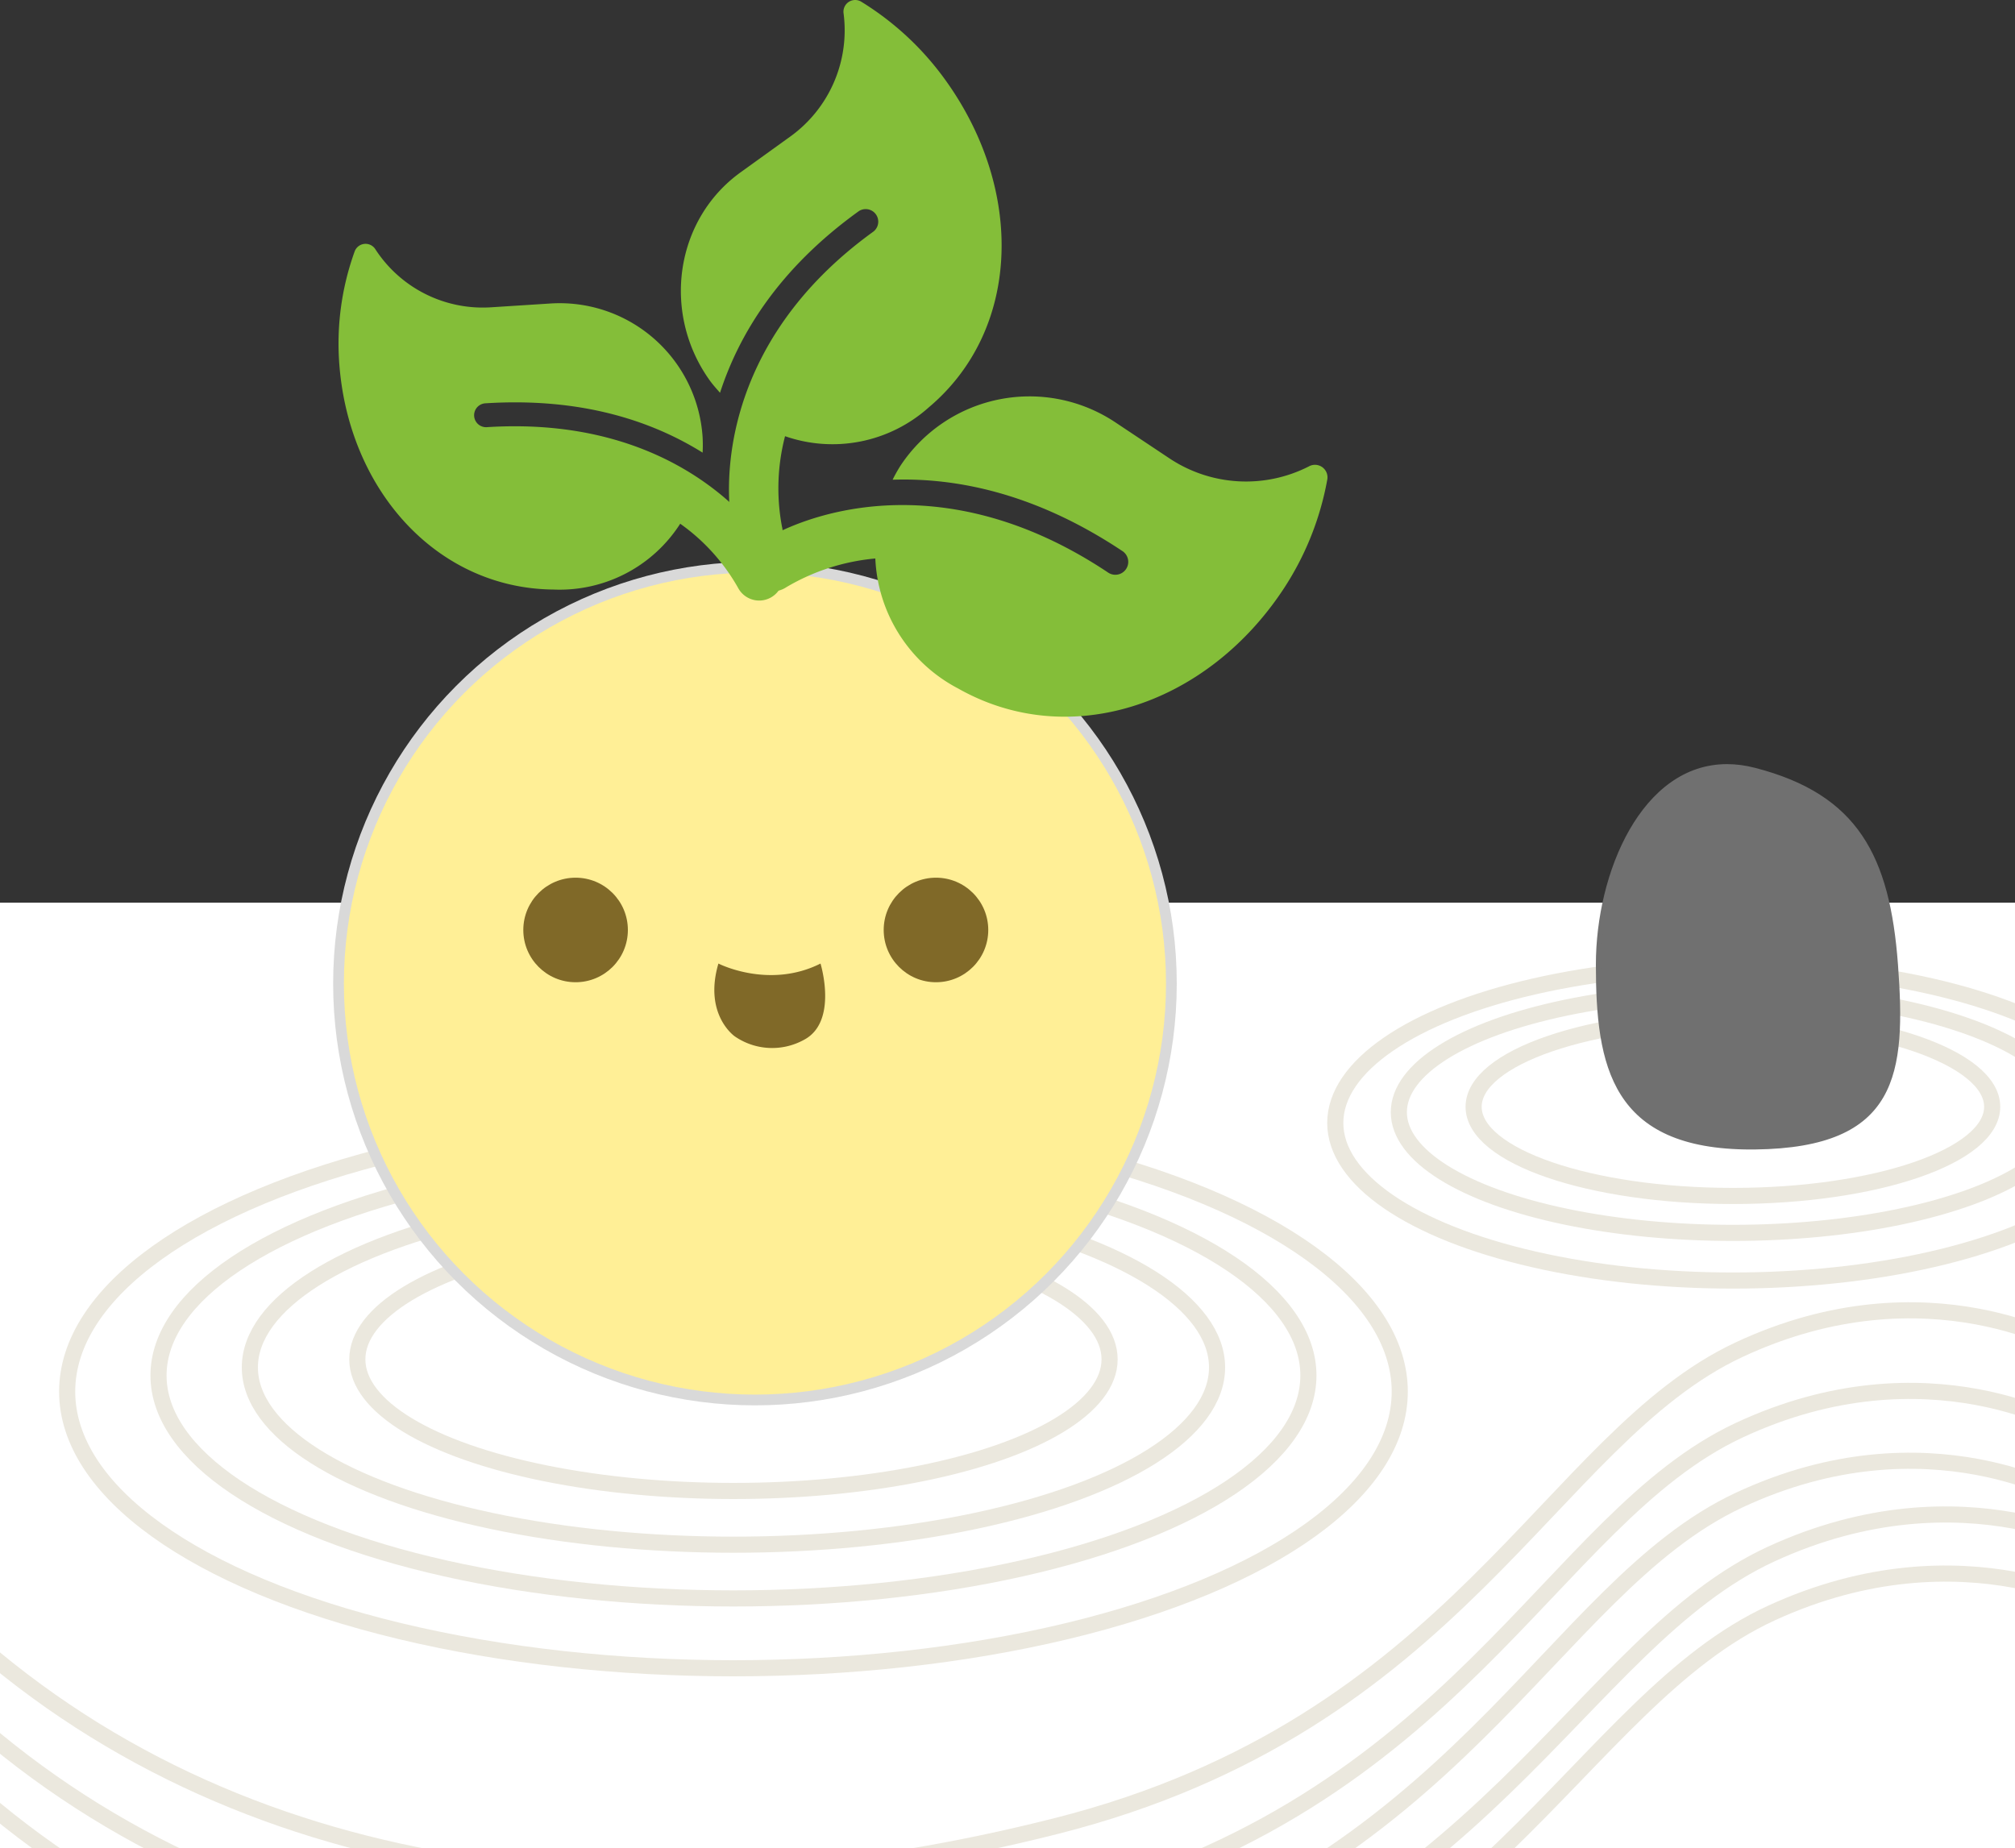 <svg xmlns="http://www.w3.org/2000/svg" xmlns:xlink="http://www.w3.org/1999/xlink" width="375" height="344" viewBox="0 0 375 344">
  <rect x="0" y="0" width="375" height="344" fill="#333333" stroke="none"/>
  <defs>
    <clipPath id="clip-path">
      <rect id="Rectangle_326" data-name="Rectangle 326" width="375" height="69" transform="translate(0 663)" fill="#fff" stroke="#707070" stroke-width="1"/>
    </clipPath>
    <clipPath id="clip-path-2">
      <rect id="Rectangle_334" data-name="Rectangle 334" width="375" height="176" transform="translate(0 193)" fill="#fff"/>
    </clipPath>
    <clipPath id="clip-_01">
      <rect width="375" height="344"/>
    </clipPath>
  </defs>
  <g id="_01" data-name="01" clip-path="url(#clip-_01)">
    <rect id="Rectangle_305" data-name="Rectangle 305" width="375" height="176" transform="translate(0 168)" fill="#fff"/>
    <g id="Ellipse_2" data-name="Ellipse 2" transform="translate(65 227)" fill="none" stroke="#ebe8de" stroke-width="3">
      <ellipse cx="71.5" cy="26" rx="71.5" ry="26" stroke="none"/>
      <ellipse cx="71.5" cy="26" rx="70" ry="24.5" fill="none"/>
    </g>
    <g id="Ellipse_7" data-name="Ellipse 7" transform="translate(272.747 187.908)" fill="none" stroke="#ebe8de" stroke-width="3">
      <ellipse cx="49.753" cy="18.092" rx="49.753" ry="18.092" stroke="none"/>
      <ellipse cx="49.753" cy="18.092" rx="48.253" ry="16.592" fill="none"/>
    </g>
    <g id="Ellipse_3" data-name="Ellipse 3" transform="translate(45 220)" fill="none" stroke="#ebe8de" stroke-width="3">
      <ellipse cx="91.5" cy="34.5" rx="91.5" ry="34.5" stroke="none"/>
      <ellipse cx="91.5" cy="34.5" rx="90" ry="33" fill="none"/>
    </g>
    <g id="Ellipse_5" data-name="Ellipse 5" transform="translate(258.829 183.037)" fill="none" stroke="#ebe8de" stroke-width="3">
      <ellipse cx="63.671" cy="23.963" rx="63.671" ry="23.963" stroke="none"/>
      <ellipse cx="63.671" cy="23.963" rx="62.171" ry="22.463" fill="none"/>
    </g>
    <g id="Ellipse_4" data-name="Ellipse 4" transform="translate(28 213)" fill="none" stroke="#ebe8de" stroke-width="3">
      <ellipse cx="108.5" cy="43" rx="108.5" ry="43" stroke="none"/>
      <ellipse cx="108.5" cy="43" rx="107" ry="41.5" fill="none"/>
    </g>
    <g id="Ellipse_6" data-name="Ellipse 6" transform="translate(247 178.166)" fill="none" stroke="#ebe8de" stroke-width="3">
      <ellipse cx="75.5" cy="30.834" rx="75.5" ry="30.834" stroke="none"/>
      <ellipse cx="75.5" cy="30.834" rx="74" ry="29.334" fill="none"/>
    </g>
    <g id="Path_1" data-name="Path 1" transform="translate(297 147.063)" fill="#707070">
      <path d="M 28.847 66.381 C 25.694 66.381 22.791 66.146 20.219 65.682 C 17.754 65.238 15.512 64.569 13.557 63.694 C 9.895 62.056 7.122 59.691 5.08 56.464 C 1.055 50.104 0.5 41.172 0.5 32.466 C 0.5 28.196 1.044 23.712 2.072 19.499 C 3.153 15.074 4.709 11.074 6.698 7.611 C 8.823 3.908 11.347 1.003 14.199 -1.025 C 17.296 -3.227 20.727 -4.344 24.399 -4.344 C 26.046 -4.344 27.761 -4.116 29.498 -3.668 C 34.234 -2.445 38.122 -0.841 41.382 1.236 C 44.561 3.261 47.095 5.706 49.129 8.712 C 51.079 11.592 52.555 14.971 53.643 19.041 C 54.649 22.807 55.33 27.21 55.724 32.503 C 56.099 37.558 56.397 43.387 55.755 48.3 C 55.441 50.699 54.934 52.753 54.204 54.579 C 53.421 56.537 52.403 58.184 51.092 59.612 C 49.095 61.789 46.474 63.39 43.08 64.508 C 39.452 65.702 35.049 66.314 29.617 66.377 C 29.36 66.38 29.101 66.381 28.847 66.381 Z" stroke="none"/>
      <path d="M 24.399 -3.844 C 20.833 -3.844 17.499 -2.758 14.489 -0.618 C 11.696 1.368 9.221 4.22 7.131 7.86 C 5.166 11.282 3.627 15.238 2.558 19.618 C 1.539 23.792 1 28.235 1 32.466 C 1 41.096 1.545 49.944 5.502 56.196 C 7.49 59.337 10.191 61.641 13.761 63.238 C 15.679 64.096 17.882 64.753 20.308 65.19 C 22.851 65.649 25.724 65.881 28.847 65.881 C 29.098 65.881 29.356 65.88 29.612 65.877 C 34.991 65.814 39.345 65.211 42.923 64.033 C 46.235 62.942 48.786 61.386 50.724 59.274 C 51.993 57.891 52.98 56.294 53.74 54.393 C 54.454 52.607 54.951 50.593 55.259 48.236 C 55.896 43.367 55.599 37.569 55.225 32.54 C 54.834 27.279 54.158 22.905 53.16 19.17 C 52.087 15.155 50.633 11.826 48.715 8.992 C 46.72 6.044 44.233 3.645 41.113 1.657 C 37.898 -0.39 34.058 -1.974 29.373 -3.184 C 27.677 -3.622 26.003 -3.844 24.399 -3.844 M 24.399 -4.844 C 26.061 -4.844 27.803 -4.622 29.623 -4.152 C 48.781 0.795 54.719 12.251 56.222 32.466 C 57.725 52.681 56.384 66.565 29.623 66.877 C 29.364 66.88 29.102 66.881 28.847 66.881 C 2.803 66.881 0 51.286 0 32.466 C 0 15.267 8.571 -4.844 24.399 -4.844 Z" stroke="none" fill="#707070"/>
    </g>
    <g id="Ellipse_8" data-name="Ellipse 8" transform="translate(11 206)" fill="none" stroke="#ebe8de" stroke-width="3">
      <ellipse cx="125.5" cy="53" rx="125.5" ry="53" stroke="none"/>
      <ellipse cx="125.5" cy="53" rx="124" ry="51.5" fill="none"/>
    </g>
    <g id="資產_1" data-name="資產 1" transform="translate(63 -0.025)">
      <g id="圖層_1" data-name="圖層 1">
        <circle id="Ellipse_9" data-name="Ellipse 9" cx="77.5" cy="77.5" r="77.5" transform="translate(0 105.59)" fill="#ffef96" stroke="#d9d9d9" stroke-width="2"/>
        <path id="Path_7" data-name="Path 7" d="M.1,67.13C1.62,91,18.18,109.55,40,109.75A26.64,26.64,0,0,0,63.59,97.5a36.66,36.66,0,0,1,10.76,11.92,4.45,4.45,0,0,0,8-3.89c-3.78-7.81-19.91-28.22-54.75-26a2.224,2.224,0,0,1-.28-4.44c18.1-1.15,31.2,3.41,40.44,9.18a27,27,0,0,0,0-2.85,26.66,26.66,0,0,0-28.3-24.91l-11.08.71A23.82,23.82,0,0,1,6.86,46.42,2.16,2.16,0,0,0,3,46.83,50.53,50.53,0,0,0,.1,67.13Z" fill="#84be39"/>
        <path id="Path_8" data-name="Path 8" d="M113.05,15.07c14.66,20.49,13.9,46.4-3.22,60.79A26.84,26.84,0,0,1,83.1,81.21,38.54,38.54,0,0,0,82.52,98a4.53,4.53,0,0,1-3.35,5.53A4.71,4.71,0,0,1,73.62,100c-2.21-8.84-3-36,25.95-56.89a2.34,2.34,0,0,0-2.72-3.8C81.79,50.14,74.48,62.4,71,73.13c-.66-.75-1.32-1.48-1.92-2.31-9-12.59-6.42-30,5.8-38.76l9.22-6.64A24.36,24.36,0,0,0,94,2.57,2.18,2.18,0,0,1,97.31.36a54.26,54.26,0,0,1,15.74,14.71Z" fill="#84be39"/>
        <circle id="Ellipse_10" data-name="Ellipse 10" cx="9.73" cy="9.73" r="9.73" transform="translate(34.39 163.38)" fill="#806928"/>
        <circle id="Ellipse_11" data-name="Ellipse 11" cx="9.73" cy="9.73" r="9.73" transform="translate(101.46 163.38)" fill="#806928"/>
        <path id="Path_9" data-name="Path 9" d="M70.7,179.36s9.4,4.83,19,0c0,0,3.35,10.87-3.12,14.22a12.25,12.25,0,0,1-12.84-.67S67.9,188.89,70.7,179.36Z" fill="#806928"/>
        <path id="Path_10" data-name="Path 10" d="M184,89.35a2.33,2.33,0,0,0-3.43-2.51,25.73,25.73,0,0,1-26-1.55l-10-6.66a28.81,28.81,0,0,0-39.94,8,27.344,27.344,0,0,0-1.51,2.68c11.76-.39,26.48,2.43,42.78,13.29a2.4,2.4,0,0,1-2.66,4C111.91,85.67,85.78,96,78,101.29a4.82,4.82,0,0,0,5.38,8,39.55,39.55,0,0,1,16.52-5.32,28.74,28.74,0,0,0,15.4,24.19c20.54,11.64,46.05,3.26,60.4-18.26A54.66,54.66,0,0,0,184,89.35Z" fill="#84be39"/>
      </g>
    </g>
    <g id="Mask_Group_601" data-name="Mask Group 601" transform="translate(0 -388)" clip-path="url(#clip-path)">
      <path id="Path_5" data-name="Path 5" d="M835,676.218s-27.366-16.522-63.327,0-53.207,69.7-129.373,88.641-152.18,11.926-206.319-35.5" transform="translate(-442 12)" fill="none" stroke="#ebe8de" stroke-width="3"/>
    </g>
    <g id="Mask_Group_606" data-name="Mask Group 606" transform="translate(0 -25)" clip-path="url(#clip-path-2)">
      <path id="Path_2" data-name="Path 2" d="M827.8,676.218s-26.872-16.522-62.185,0-52.247,69.7-127.039,88.641-149.435,11.926-202.6-35.5" transform="translate(-442 -372)" fill="none" stroke="#ebe8de" stroke-width="3"/>
      <path id="Path_4" data-name="Path 4" d="M827.8,676.218s-26.872-16.522-62.185,0-52.247,69.7-127.039,88.641-149.435,11.926-202.6-35.5" transform="translate(-442 -385)" fill="none" stroke="#ebe8de" stroke-width="3"/>
      <path id="Path_6" data-name="Path 6" d="M827.8,676.218s-26.872-16.522-62.185,0-52.247,69.7-127.039,88.641-149.435,11.926-202.6-35.5" transform="translate(-442 -400)" fill="none" stroke="#ebe8de" stroke-width="3"/>
      <path id="Path_3" data-name="Path 3" d="M835,676.218s-27.366-16.522-63.327,0-53.207,69.7-129.373,88.641-152.18,11.926-206.319-35.5" transform="translate(-442 -362)" fill="none" stroke="#ebe8de" stroke-width="3"/>
    </g>
  </g>
</svg>
